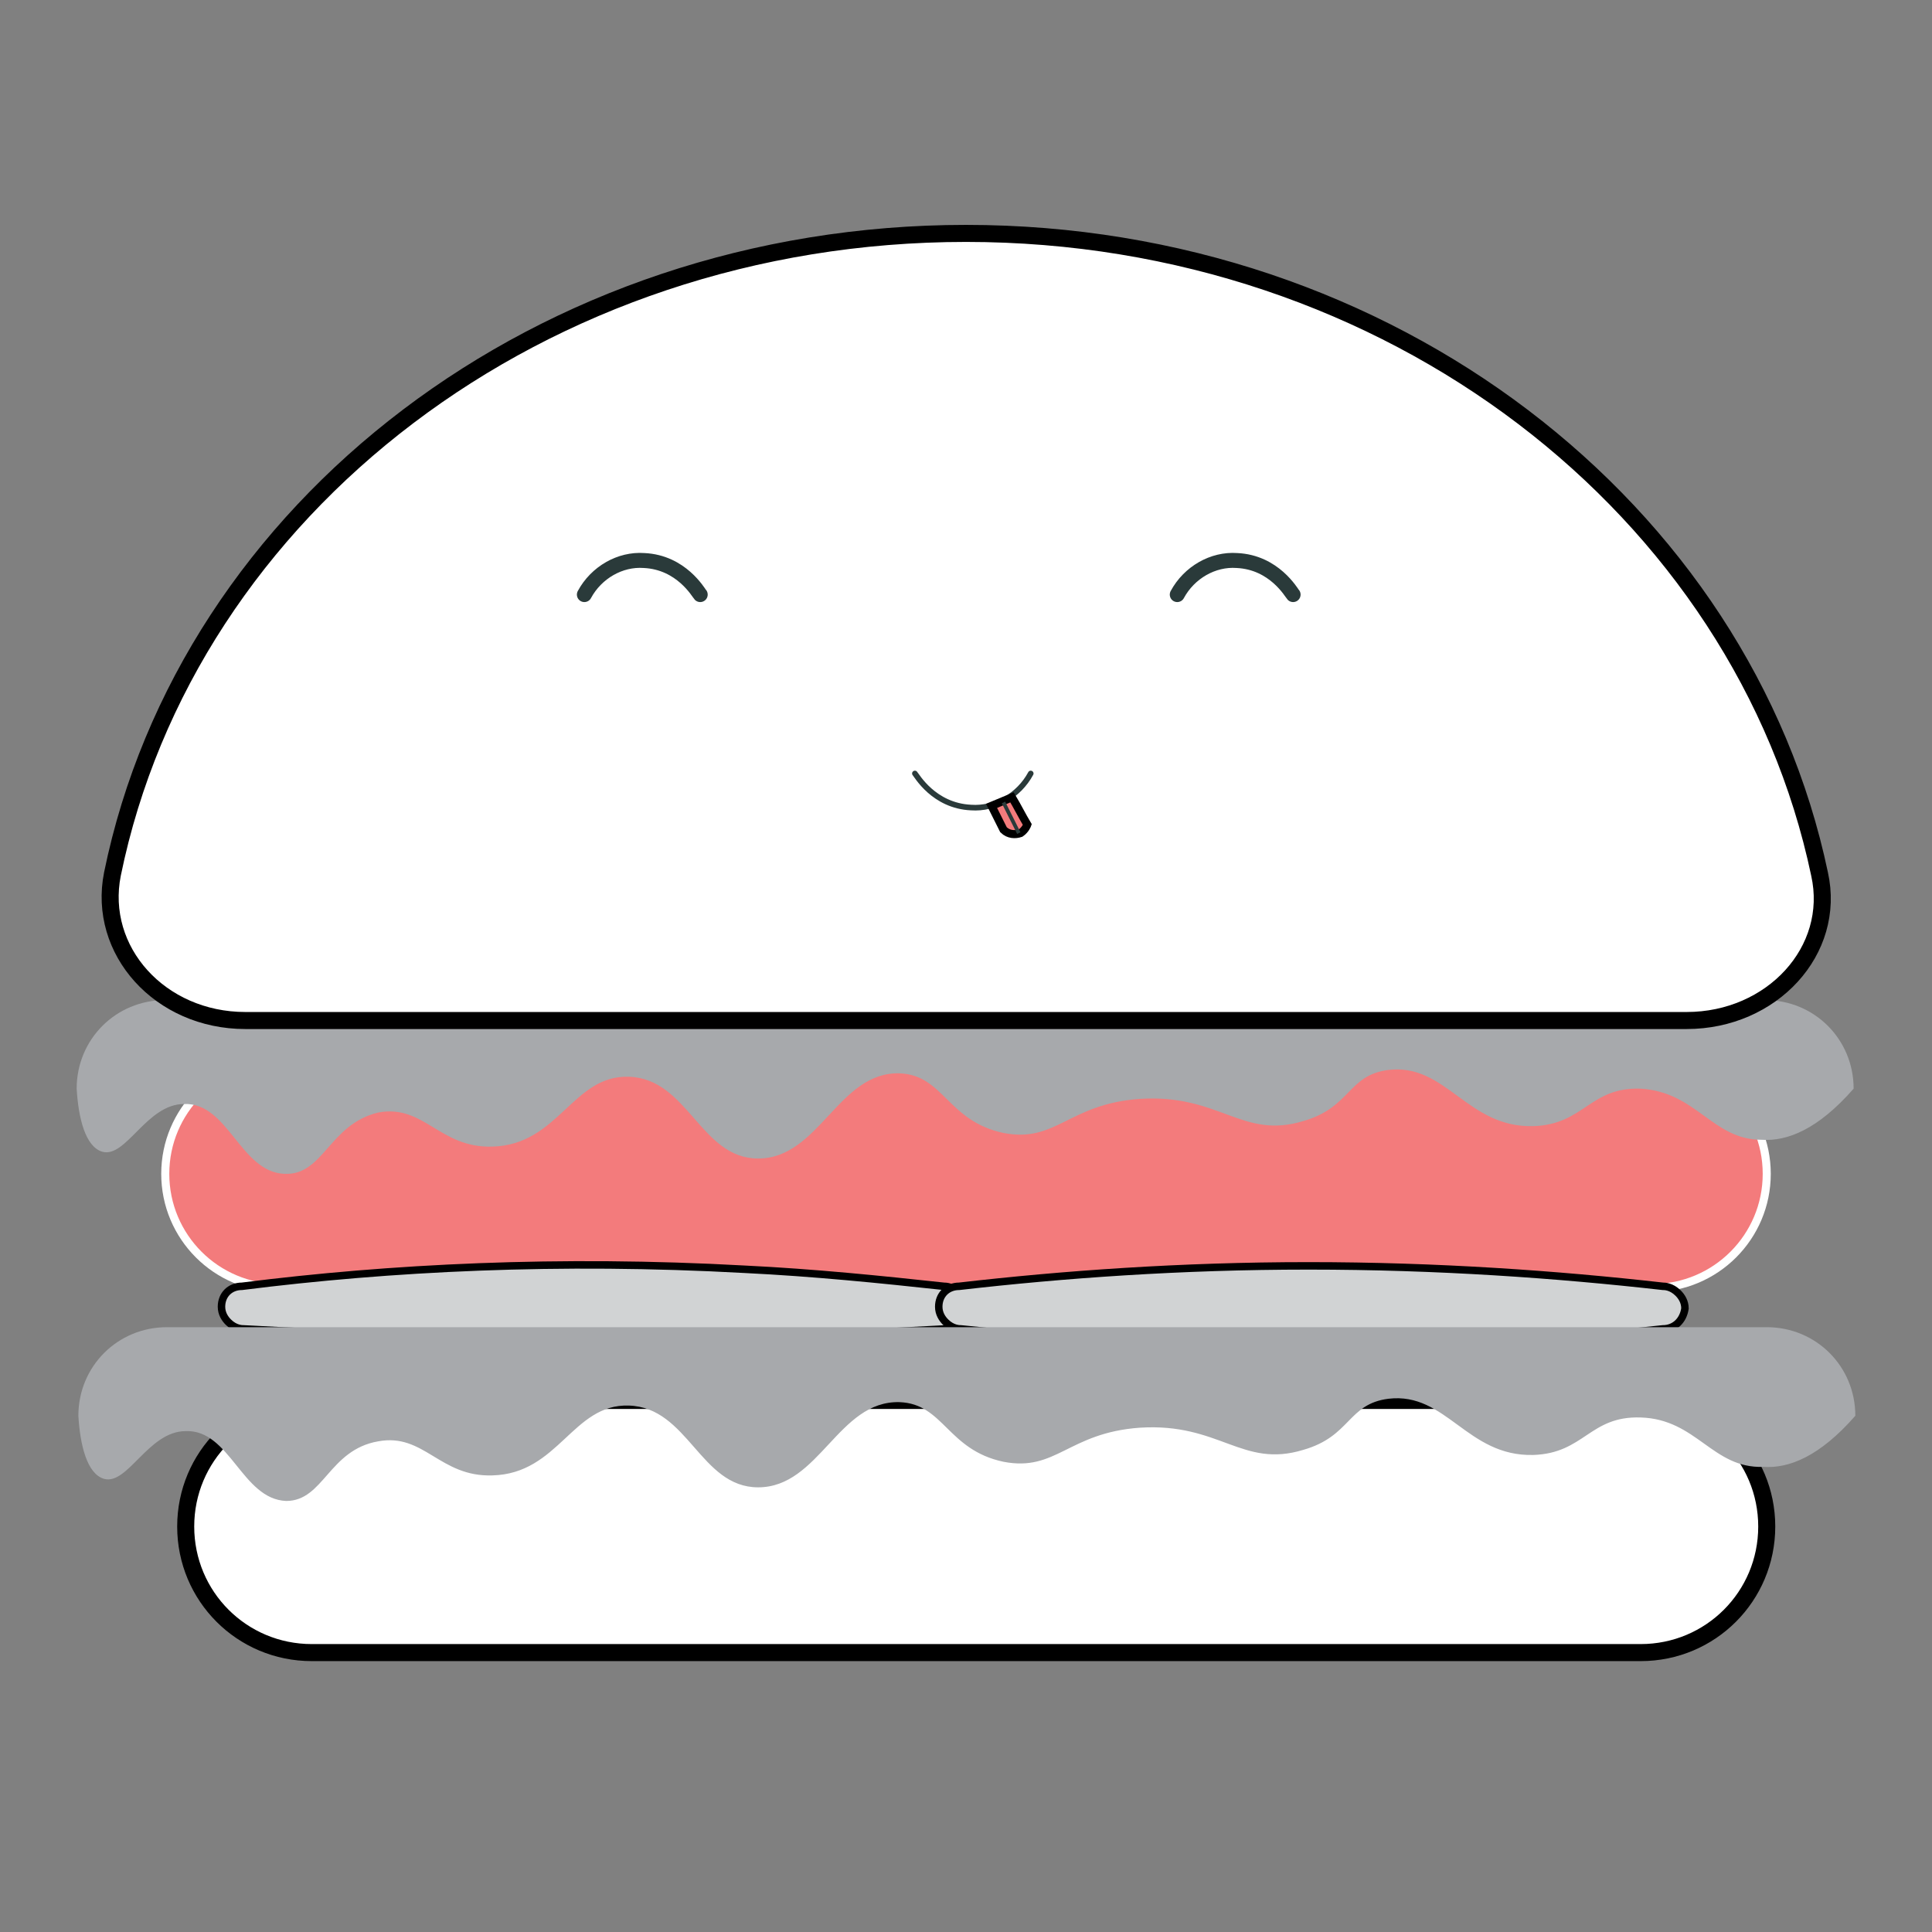 <?xml version="1.0" encoding="utf-8"?>
<!-- Generator: Adobe Illustrator 22.0.1, SVG Export Plug-In . SVG Version: 6.00 Build 0)  -->
<svg version="1.1" id="Layer_1" xmlns="http://www.w3.org/2000/svg" xmlns:xlink="http://www.w3.org/1999/xlink" x="0px" y="0px"
	 viewBox="0 0 113.4 113.4" style="enable-background:new 0 0 113.4 113.4;" xml:space="preserve">
<rect x="0" y="0" width="113.4" height="113.4" fill="#808080" stroke="none"/>
<style type="text/css">
	.st0{fill:#F7F7F7;stroke:#000000;stroke-width:0.473;stroke-miterlimit:10;}
	.st1{fill:#F37B7C;stroke:#FFFFFF;stroke-width:0.473;stroke-miterlimit:10;}
	.st2{opacity:0.5;fill:none;stroke:#FFFFFF;stroke-width:1.418;stroke-linecap:round;stroke-linejoin:round;stroke-miterlimit:10;}
	.st3{fill:none;stroke:#000000;stroke-width:0.946;stroke-linecap:round;stroke-linejoin:round;stroke-miterlimit:10;}
	.st4{fill:#754D25;}
	.st5{fill:#F37B7C;}
	.st6{fill:#F6A0A5;}
	.st7{fill:#FFFFFF;stroke:#000000;stroke-miterlimit:10;}
	.st8{fill:#A7A9AC;}
	.st9{fill:#D1D3D4;stroke:#000000;stroke-width:0.439;stroke-miterlimit:10;}
	.st10{opacity:0.7;fill:#FFFFFF;}
	.st11{opacity:0.6;fill:#FFFFFF;}
	.st12{fill:none;stroke:#2A3A3A;stroke-width:0.878;stroke-linecap:round;stroke-linejoin:round;stroke-miterlimit:10;}
	.st13{fill:none;stroke:#2A3A3A;stroke-width:0.329;stroke-linecap:round;stroke-linejoin:round;stroke-miterlimit:10;}
	.st14{fill:#F37B7C;stroke:#000000;stroke-width:0.473;stroke-miterlimit:10;}
	.st15{fill:none;stroke:#2A3A3A;stroke-width:0.219;stroke-miterlimit:10;}
	.st16{fill:#F69FA8;stroke:#000000;stroke-width:0.6;stroke-miterlimit:10;}
	.st17{fill:#FFFFFF;}
	.st18{fill:#FFFFFF;stroke:#000000;stroke-width:0.6;stroke-miterlimit:10;}
	.st19{fill:none;stroke:#000000;stroke-width:0.6;stroke-linecap:round;stroke-linejoin:round;stroke-miterlimit:10;}
	.st20{fill:#F15F66;}
	.st21{fill:#FFFFFF;stroke:#000000;stroke-width:2.44;stroke-linecap:round;stroke-linejoin:round;stroke-miterlimit:10;}
	.st22{fill:#EFAFBD;}
	.st23{fill:none;stroke:#000000;stroke-width:0.915;stroke-miterlimit:10;}
	.st24{fill:#E6E6E6;}
</style>
<path class="st7" d="M96.3,97h-78c-4.1,0-7.4-3.3-7.4-7.4v0c0-4.1,3.3-7.4,7.4-7.4h78c4.1,0,7.4,3.3,7.4,7.4v0
	C103.7,93.7,100.4,97,96.3,97z"/>
<path class="st1" d="M97,75.6H16.4c-3.7,0-6.7-3-6.7-6.7v0c0-3.7,3-6.7,6.7-6.7H97c3.7,0,6.7,3,6.7,6.7v0
	C103.7,72.6,100.7,75.6,97,75.6z"/>
<path class="st8" d="M96.3,63.9c-3-0.1-3.3,2.1-6.3,2.2c-3.9,0.1-5.1-3.7-8.5-3.3c-2.4,0.3-2.2,2.2-5,3c-3.6,1.1-4.9-1.6-9.6-1.3
	c-4.2,0.3-4.9,2.6-8,2c-3.3-0.7-3.5-3.4-6.1-3.5c-3.6-0.1-4.7,5-8.3,5c-3.4,0-4.1-4.7-7.6-4.8c-3.3-0.1-4.1,4-8,4.1
	c-3.1,0.1-4-2.5-6.7-2C19.3,66,19,69,16.7,68.9c-2.6-0.1-3.3-4.2-5.9-4.1c-2.2,0-3.4,3.2-4.8,2.8c-1-0.3-1.4-2-1.5-3.7v0
	c0-2.9,2.3-5.2,5.2-5.2h93.9c2.9,0,5.2,2.3,5.2,5.2c-2.1,2.4-3.9,3.1-5.4,3C100.5,66.9,99.6,64.1,96.3,63.9z"/>
<path class="st9" d="M55.5,78c-7.4,0.4-15.3,0.7-23.5,0.6c-6.1-0.1-12.1-0.3-17.7-0.6c-0.1,0-0.5,0-0.9-0.4
	c-0.2-0.2-0.4-0.5-0.4-0.9v0c0-0.7,0.5-1.2,1.2-1.2c8.7-1.1,18.6-1.6,29.5-1c4.1,0.2,8,0.6,11.7,1c0.1,0,0.5,0,0.9,0.4
	c0.2,0.2,0.4,0.5,0.4,0.9v0C56.7,77.5,56.1,78,55.5,78z"/>
<path class="st9" d="M97.6,78c-6.5,0.7-13.8,1.1-21.7,1.1c-7,0-13.6-0.5-19.5-1.1c-0.1,0-0.5,0-0.9-0.4c-0.2-0.2-0.4-0.5-0.4-0.9v0
	c0-0.7,0.5-1.2,1.2-1.2c6.1-0.7,13-1.2,20.5-1.2c7.6,0,14.6,0.5,20.8,1.2c0.1,0,0.5,0,0.9,0.4c0.2,0.2,0.4,0.5,0.4,0.9v0
	C98.8,77.5,98.3,78,97.6,78z"/>
<path class="st8" d="M96.3,83.2c-3-0.1-3.3,2.1-6.3,2.2c-3.9,0.1-5.1-3.7-8.5-3.3c-2.4,0.3-2.2,2.2-5,3c-3.6,1.1-4.9-1.6-9.6-1.3
	c-4.2,0.3-4.9,2.6-8,2c-3.3-0.7-3.5-3.4-6.1-3.5c-3.6-0.1-4.7,5-8.3,5c-3.4,0-4.1-4.7-7.6-4.8c-3.3-0.1-4.1,4-8,4.1
	c-3.1,0.1-4-2.5-6.7-2c-2.9,0.5-3.2,3.5-5.4,3.5c-2.6-0.1-3.3-4.2-5.9-4.1c-2.2,0-3.4,3.2-4.8,2.8c-1-0.3-1.4-2-1.5-3.7v0
	c0-2.9,2.3-5.2,5.2-5.2h93.9c2.9,0,5.2,2.3,5.2,5.2c-2.1,2.4-3.9,3.1-5.4,3C100.5,86.2,99.6,83.3,96.3,83.2z"/>
<path class="st7" d="M99,59.9c5,0,8.8-4.1,7.8-8.6c-4.5-21.4-25.2-37.6-50.1-37.6S11,29.8,6.6,51.3c-0.9,4.5,2.8,8.6,7.8,8.6H99z"/>
<ellipse transform="matrix(0.219 -0.976 0.976 0.219 34.4 89.067)" class="st10" cx="72.8" cy="23" rx="4.6" ry="9.9"/>
<ellipse class="st11" cx="86.9" cy="30.1" rx="3.4" ry="2.4"/>
<ellipse transform="matrix(0.5 -0.866 0.866 0.5 -17.946 33.123)" class="st11" cx="19.7" cy="32.1" rx="2.1" ry="0.9"/>
<ellipse class="st11" cx="9.7" cy="53.3" rx="1.2" ry="2.8"/>
<path class="st12" d="M34.3,34.9c0.7-1.3,2.1-2.1,3.5-2c2.2,0.1,3.2,1.9,3.3,2"/>
<path class="st12" d="M69.1,34.9c0.7-1.3,2.1-2.1,3.5-2c2.2,0.1,3.2,1.9,3.3,2"/>
<path class="st13" d="M60.5,45.4c-0.7,1.3-2.1,2.1-3.5,2c-2.2-0.1-3.2-1.9-3.3-2"/>
<path class="st14" d="M58.2,47.3l0.7,1.4c0.3,0.3,0.7,0.3,1,0.2c0.3-0.2,0.4-0.5,0.4-0.5c-0.3-0.5-0.6-1.1-0.9-1.6L58.2,47.3z"/>
<line class="st15" x1="58.9" y1="47.1" x2="59.8" y2="48.9"/>
</svg>
